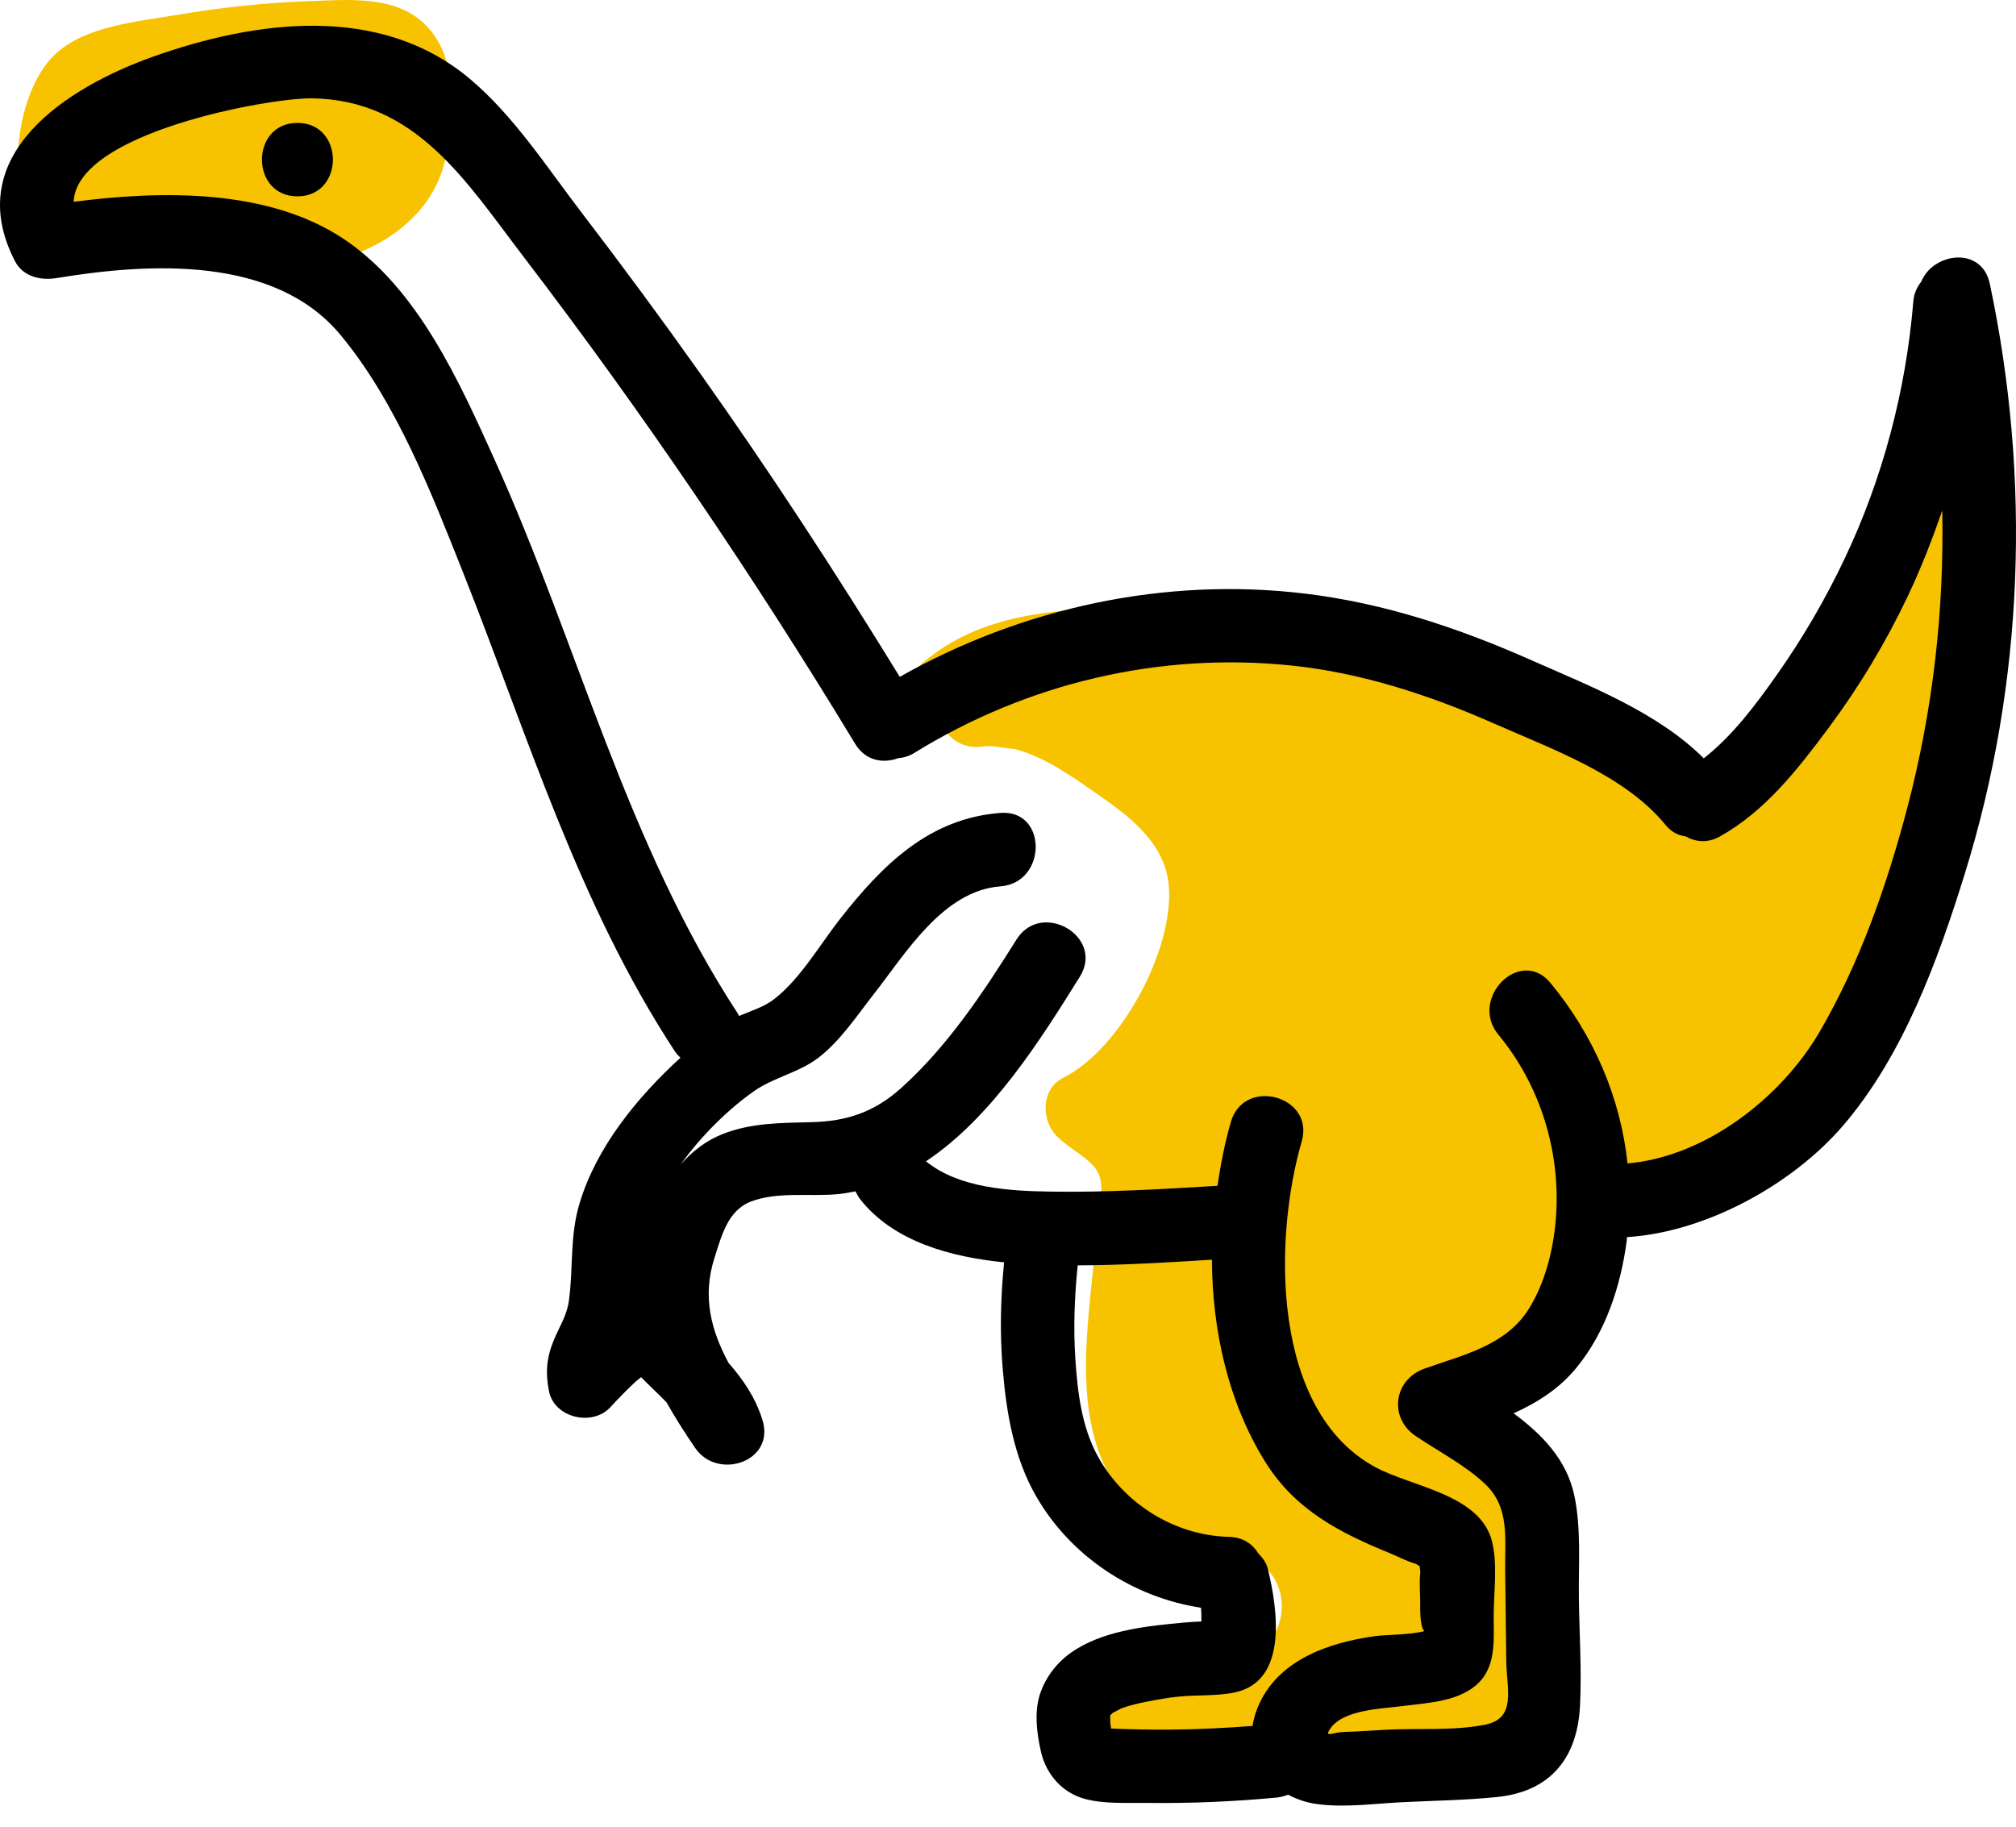 <svg width="64" height="58" viewBox="0 0 64 58" fill="none" xmlns="http://www.w3.org/2000/svg">
<path d="M13.585 0.872C12.647 -0.174 11.07 -0.007 9.798 0.037C8.398 0.086 7 0.239 5.618 0.473C4.392 0.681 2.728 0.823 1.775 1.701C0.871 2.533 0.498 4.205 0.579 5.388C0.625 6.045 0.81 6.739 1.263 7.238C1.814 7.847 2.566 7.894 3.332 7.968C4.713 8.104 6.094 8.247 7.476 8.373C8.77 8.49 10.128 8.522 11.356 8.037C12.612 7.542 13.707 6.608 14.083 5.269C14.219 4.79 14.248 4.296 14.193 3.813C14.387 2.779 14.341 1.713 13.585 0.872Z" fill="#F7C300"/>
<path d="M63.069 16.75C63.051 15.564 61.519 15.202 60.896 16.161C59.669 18.051 58.375 19.897 56.99 21.675C56.313 22.544 55.615 23.397 54.902 24.237C54.558 24.642 54.208 25.043 53.856 25.44C53.738 25.573 53.618 25.705 53.499 25.838C53.402 25.662 53.31 25.494 53.248 25.411C52.928 24.987 52.575 24.594 52.18 24.236C51.459 23.581 50.639 23.025 49.787 22.558C47.649 21.384 45.249 20.573 42.876 20.038C40.361 19.471 37.759 19.211 35.183 19.302C33 19.379 30.835 19.64 29.159 21.166C28.634 21.642 28.731 22.679 29.395 22.997C29.623 23.107 29.849 23.203 30.074 23.289C30.331 23.576 30.701 23.772 31.169 23.705C31.291 23.688 31.411 23.692 31.532 23.694C31.758 23.733 31.992 23.763 32.233 23.787C33.231 24.05 34.197 24.771 34.974 25.311C35.97 26.003 37.006 26.841 37.107 28.147C37.262 30.177 35.562 33.317 33.758 34.217C33.056 34.567 33.045 35.53 33.522 36.049C33.879 36.437 34.609 36.77 34.852 37.218C35.081 37.644 34.892 38.434 34.849 38.894C34.736 40.09 34.574 41.287 34.503 42.488C34.404 44.177 34.526 46.044 35.608 47.426C36.133 48.095 36.799 48.541 37.588 48.847C38.344 49.142 39.612 49.213 40.213 49.812C41.022 50.617 40.754 52.08 39.782 52.51C39.188 52.772 38.297 52.73 37.655 52.813C36.91 52.91 36.163 53.007 35.418 53.105C34.727 53.194 34.017 53.784 34.294 54.581C34.608 55.483 35.218 55.834 36.163 55.89C37.676 55.979 39.259 55.795 40.773 55.733C42.117 55.678 43.462 55.615 44.805 55.544C45.851 55.488 47.424 55.701 48.328 55.048C49.213 54.409 49.069 53.274 49.023 52.312C48.964 51.109 48.862 49.899 48.67 48.711C48.493 47.615 48.157 46.696 47.296 45.957C46.763 45.5 45.921 45.216 45.33 44.757C48.111 43.646 50.105 40.918 50.3 37.914C52.341 37.712 54.282 37.276 56.05 36.106C57.75 34.982 59.152 33.449 60.219 31.718C62.96 27.259 63.143 21.829 63.069 16.75Z" fill="#F7C300"/>
<path d="M63.168 9.008C62.912 7.804 61.37 8.018 60.992 8.942C60.864 9.11 60.762 9.306 60.741 9.562C60.51 12.39 59.769 15.197 58.55 17.759C57.943 19.036 57.229 20.262 56.414 21.417C55.754 22.355 55.01 23.355 54.088 24.078C52.619 22.61 50.443 21.772 48.596 20.954C46.296 19.936 43.943 19.151 41.439 18.849C36.992 18.31 32.451 19.291 28.564 21.491C26.552 18.214 24.453 14.992 22.228 11.856C21.008 10.136 19.756 8.439 18.475 6.765C17.367 5.319 16.303 3.661 14.896 2.487C12.05 0.109 8.118 0.646 4.88 1.792C2.137 2.762 -1.267 4.92 0.476 8.294C0.731 8.787 1.296 8.912 1.792 8.83C4.736 8.344 8.714 8.109 10.809 10.634C12.589 12.779 13.701 15.661 14.72 18.226C16.756 23.358 18.36 28.699 21.408 33.356C21.467 33.445 21.532 33.519 21.601 33.584C20.219 34.851 18.936 36.422 18.398 38.21C18.083 39.252 18.205 40.267 18.058 41.318C17.995 41.766 17.757 42.129 17.586 42.539C17.352 43.099 17.311 43.572 17.427 44.168C17.594 45.023 18.808 45.299 19.376 44.682C19.643 44.392 19.916 44.11 20.207 43.843C20.227 43.824 20.287 43.78 20.353 43.728C20.599 43.981 20.887 44.245 21.158 44.524C21.439 45.023 21.75 45.508 22.072 45.979C22.78 47.014 24.623 46.413 24.203 45.08C23.982 44.376 23.603 43.817 23.128 43.273C22.581 42.249 22.282 41.177 22.685 39.929C22.905 39.244 23.105 38.429 23.841 38.15C24.708 37.821 25.729 38.005 26.633 37.912C26.812 37.894 26.985 37.861 27.158 37.826C27.203 37.91 27.243 37.997 27.304 38.074C28.366 39.427 30.19 39.912 31.876 40.081C31.764 41.209 31.737 42.341 31.833 43.477C31.952 44.878 32.188 46.289 32.902 47.523C34.002 49.427 35.972 50.72 38.125 51.047C38.126 51.058 38.127 51.07 38.127 51.07C38.14 51.206 38.14 51.345 38.14 51.484C37.953 51.494 37.767 51.501 37.58 51.519C36.464 51.624 35.189 51.75 34.203 52.341C33.662 52.666 33.261 53.126 33.04 53.717C32.82 54.303 32.91 55.026 33.047 55.622C33.211 56.338 33.724 56.926 34.442 57.118C35.062 57.284 35.779 57.237 36.414 57.245C37.792 57.263 39.169 57.203 40.541 57.074C40.662 57.062 40.779 57.025 40.893 56.984C41.166 57.129 41.472 57.237 41.814 57.282C42.683 57.399 43.595 57.271 44.466 57.225C45.485 57.172 46.517 57.162 47.531 57.057C49.233 56.881 50.08 55.81 50.16 54.146C50.215 53.015 50.137 51.862 50.123 50.729C50.11 49.671 50.2 48.541 49.981 47.496C49.74 46.346 48.959 45.549 48.052 44.875C48.809 44.531 49.509 44.09 50.059 43.412C50.98 42.277 51.449 40.837 51.641 39.404C51.647 39.362 51.646 39.321 51.652 39.28C54.174 39.123 56.927 37.592 58.522 35.726C60.421 33.505 61.523 30.491 62.377 27.734C64.257 21.675 64.481 15.205 63.168 9.008ZM39.92 54.231C39.842 54.425 39.792 54.615 39.763 54.801C38.878 54.868 37.992 54.913 37.104 54.918C36.541 54.921 35.977 54.911 35.414 54.889C35.367 54.886 35.319 54.884 35.273 54.882C35.27 54.869 35.268 54.856 35.266 54.843C35.258 54.78 35.25 54.717 35.247 54.654C35.243 54.597 35.248 54.538 35.245 54.482C35.247 54.475 35.248 54.472 35.25 54.462C35.254 54.456 35.256 54.449 35.261 54.444C35.284 54.425 35.309 54.404 35.315 54.397C35.318 54.393 35.317 54.393 35.319 54.391C35.345 54.376 35.372 54.362 35.38 54.358C35.449 54.322 35.519 54.286 35.587 54.248C35.625 54.237 35.661 54.222 35.698 54.209C35.809 54.172 35.922 54.14 36.035 54.112C36.268 54.054 36.505 54.009 36.741 53.967C36.861 53.946 36.982 53.93 37.102 53.908C37.115 53.906 37.117 53.906 37.127 53.903C37.216 53.892 37.307 53.881 37.397 53.872C37.986 53.809 38.613 53.859 39.193 53.738C40.916 53.381 40.549 51.041 40.248 49.81C40.201 49.622 40.086 49.463 39.948 49.324C39.766 49.032 39.47 48.809 39.025 48.798C37.286 48.758 35.663 47.74 34.837 46.212C34.337 45.29 34.208 44.195 34.139 43.164C34.073 42.169 34.11 41.169 34.213 40.177C35.634 40.172 37.058 40.085 38.474 39.997C38.485 42.251 38.991 44.512 40.152 46.393C41.103 47.932 42.51 48.66 44.135 49.321C44.379 49.421 44.67 49.575 44.915 49.643C44.945 49.651 45.004 49.687 45.065 49.724C45.079 49.807 45.094 49.901 45.087 49.963C45.053 50.243 45.086 50.584 45.086 50.859C45.086 50.995 45.062 51.655 45.219 51.789C44.77 51.911 43.947 51.907 43.673 51.946C42.182 52.15 40.53 52.709 39.92 54.231ZM60.549 25.649C59.904 28.099 59.038 30.588 57.753 32.783C56.545 34.844 54.153 36.727 51.668 36.94C51.444 34.847 50.592 32.866 49.218 31.206C48.261 30.05 46.619 31.707 47.57 32.855C48.92 34.488 49.565 36.628 49.389 38.738C49.308 39.696 49.05 40.726 48.54 41.549C47.809 42.729 46.443 43.018 45.214 43.459C44.248 43.805 44.081 45.011 44.936 45.591C45.653 46.078 46.532 46.529 47.161 47.133C47.931 47.87 47.77 48.854 47.783 49.844C47.795 50.807 47.806 51.77 47.818 52.733C47.828 53.617 48.154 54.548 47.166 54.756C46.19 54.961 45.014 54.869 44.017 54.92C43.568 54.943 43.117 54.981 42.666 54.991C42.31 54.999 42.055 55.178 42.205 54.926C42.591 54.276 43.881 54.255 44.533 54.169C45.302 54.067 46.221 54.039 46.844 53.52C47.51 52.967 47.418 52.092 47.419 51.304C47.42 50.549 47.547 49.696 47.369 48.956C47.002 47.438 44.804 47.211 43.645 46.576C40.353 44.772 40.426 39.341 41.324 36.242C41.743 34.798 39.494 34.182 39.075 35.622C38.886 36.275 38.753 36.958 38.649 37.651C36.882 37.758 35.111 37.863 33.339 37.835C32.043 37.814 30.449 37.728 29.396 36.873C31.486 35.484 33.04 33.002 34.28 31.013C35.078 29.736 33.06 28.564 32.267 29.835C31.226 31.5 30.07 33.24 28.596 34.557C27.754 35.31 26.885 35.603 25.766 35.63C24.804 35.654 23.844 35.649 22.936 36.009C22.405 36.22 21.976 36.56 21.613 36.967C22.27 36.052 23.121 35.221 23.927 34.652C24.578 34.193 25.379 34.06 26.012 33.561C26.703 33.015 27.202 32.25 27.742 31.561C28.754 30.267 29.939 28.282 31.759 28.143C33.246 28.03 33.259 25.697 31.759 25.811C29.492 25.984 28.013 27.465 26.677 29.166C26.032 29.987 25.414 31.069 24.587 31.716C24.256 31.976 23.846 32.093 23.463 32.258C23.448 32.232 23.44 32.207 23.422 32.18C19.882 26.77 18.342 20.438 15.702 14.597C14.58 12.115 13.265 9.159 10.919 7.592C8.539 6.001 5.187 6.036 2.338 6.408C2.431 4.202 8.55 3.106 9.894 3.122C13.212 3.162 14.806 5.778 16.628 8.161C20.414 13.115 23.915 18.28 27.145 23.613C27.481 24.167 28.042 24.246 28.515 24.073C28.682 24.06 28.855 24.013 29.031 23.903C32.619 21.687 36.82 20.691 41.023 21.134C43.239 21.367 45.388 22.072 47.418 22.968C49.256 23.78 51.577 24.604 52.875 26.194C53.069 26.43 53.291 26.527 53.515 26.557C53.824 26.732 54.202 26.782 54.604 26.557C56.037 25.755 57.072 24.426 58.037 23.13C59.014 21.82 59.86 20.411 60.562 18.935C60.985 18.044 61.339 17.131 61.659 16.207C61.723 19.384 61.361 22.561 60.549 25.649Z" fill="black"/>
<path d="M9.442 3.902C7.942 3.902 7.939 6.234 9.442 6.234C10.943 6.234 10.945 3.902 9.442 3.902Z" fill="black"/>
</svg>
